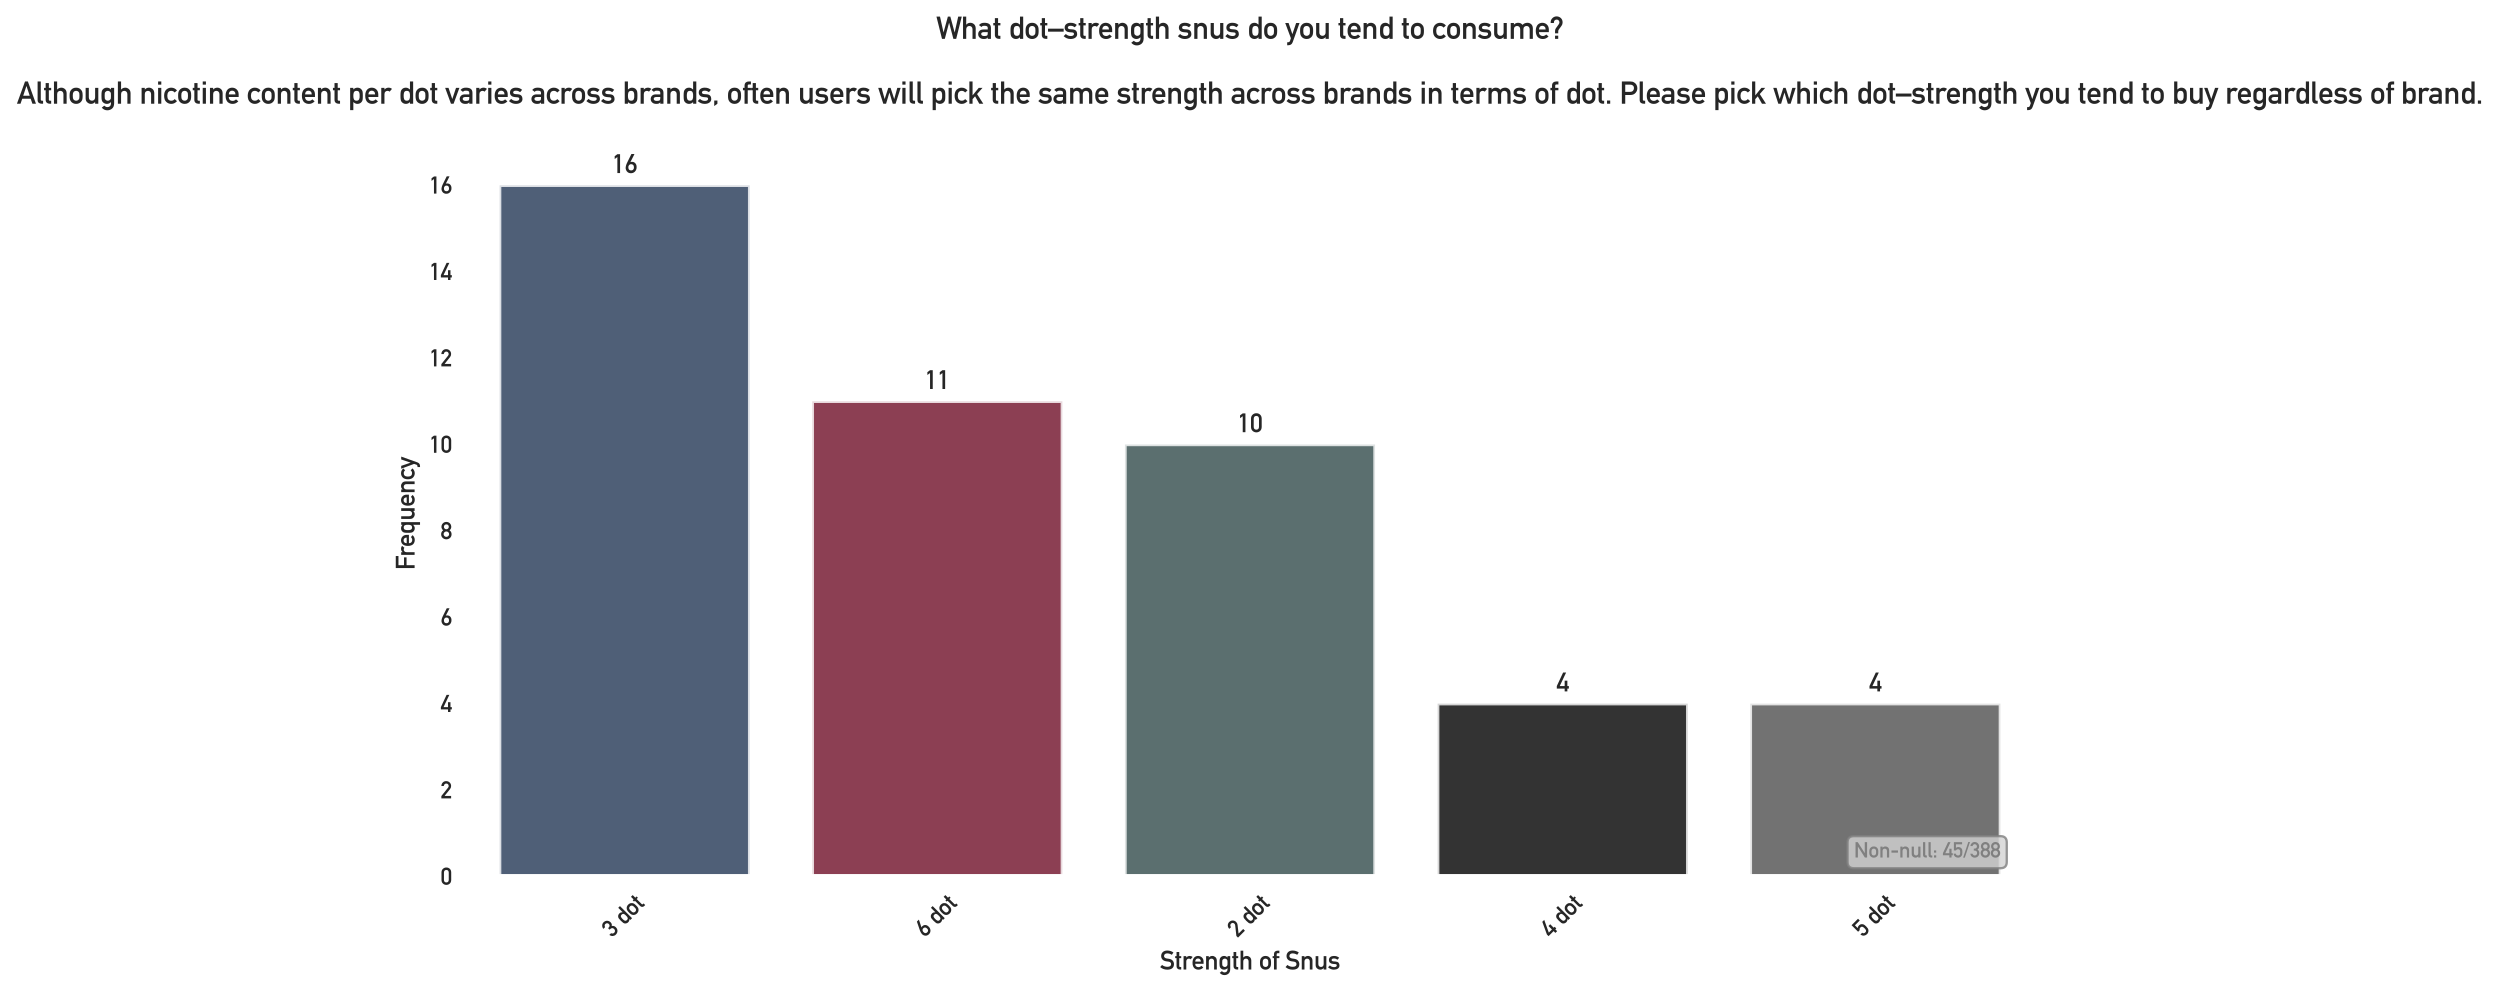 <?xml version="1.0" encoding="utf-8" standalone="no"?>
<!DOCTYPE svg PUBLIC "-//W3C//DTD SVG 1.1//EN"
  "http://www.w3.org/Graphics/SVG/1.1/DTD/svg11.dtd">
<svg xmlns:xlink="http://www.w3.org/1999/xlink" width="1064.231pt" height="422.236pt" viewBox="0 0 1064.231 422.236" xmlns="http://www.w3.org/2000/svg" version="1.1">
 <defs>
  <style type="text/css">*{stroke-linejoin: round; stroke-linecap: butt}</style>
 </defs>
 <g id="figure_1">
  <g id="patch_1">
   <path d="M 0 422.236 
L 1064.231 422.236 
L 1064.231 0 
L 0 0 
z
" style="fill: #ffffff"/>
  </g>
  <g id="axes_1">
   <g id="patch_2">
    <path d="M 199.351 373.076 
L 864.881 373.076 
L 864.881 64.151 
L 199.351 64.151 
z
" style="fill: #ffffff"/>
   </g>
   <g id="matplotlib.axis_1">
    <g id="xtick_1">
     <g id="text_1">
      <!-- 3 dot -->
      <g style="fill: #262626" transform="translate(260.566 399.369) rotate(-45) scale(0.1 -0.1)">
       <defs>
        <path id="DINAlternate-Bold-33" d="M 1125 2059 
L 1400 2059 
Q 1703 2059 1900 1875 
Q 2100 1684 2106 1338 
Q 2100 997 1900 813 
Q 1703 616 1416 616 
Q 1147 616 984 763 
Q 825 903 738 1131 
L 84 1131 
Q 191 563 550 263 
Q 909 -38 1375 -38 
Q 1978 -31 2363 347 
Q 2753 716 2759 1356 
Q 2759 1644 2638 1906 
Q 2509 2169 2222 2356 
Q 2503 2547 2613 2791 
Q 2706 3034 2706 3297 
Q 2700 3816 2350 4197 
Q 1984 4588 1363 4594 
Q 872 4588 519 4244 
Q 159 3897 109 3391 
L 763 3391 
Q 825 3672 1006 3806 
Q 1178 3941 1388 3941 
Q 1678 3934 1863 3756 
Q 2047 3572 2053 3284 
Q 2053 3000 1869 2822 
Q 1684 2638 1350 2638 
L 1125 2638 
L 1125 2059 
z
" transform="scale(0.016)"/>
        <path id="DINAlternate-Bold-20" transform="scale(0.016)"/>
        <path id="DINAlternate-Bold-64" d="M 2363 341 
L 2363 0 
L 3016 0 
L 3016 4556 
L 2363 4556 
L 2363 2900 
L 2363 2900 
Q 2181 3072 1984 3181 
Q 1772 3284 1522 3284 
Q 928 3269 653 2859 
Q 519 2706 475 2456 
Q 422 2209 422 1625 
Q 422 1050 475 800 
Q 519 538 653 384 
Q 800 197 1019 84 
Q 1228 -31 1522 -38 
Q 2041 -25 2363 341 
L 2363 341 
z
M 1722 2631 
Q 1953 2631 2088 2541 
Q 2222 2450 2272 2303 
Q 2334 2156 2356 1984 
Q 2363 1813 2363 1625 
Q 2363 1453 2356 1275 
Q 2334 1094 2272 947 
Q 2222 800 2088 709 
Q 1953 616 1722 616 
Q 1491 616 1369 703 
Q 1234 794 1172 934 
Q 1113 1081 1094 1266 
Q 1075 1441 1075 1625 
Q 1075 1819 1094 2003 
Q 1113 2175 1172 2322 
Q 1234 2469 1369 2553 
Q 1491 2631 1722 2631 
L 1722 2631 
z
" transform="scale(0.016)"/>
        <path id="DINAlternate-Bold-6f" d="M 263 1625 
Q 263 1113 347 844 
Q 434 575 616 378 
Q 750 225 991 103 
Q 1228 -31 1600 -38 
Q 1984 -31 2222 103 
Q 2350 159 2431 238 
Q 2522 306 2584 378 
Q 2778 575 2859 844 
Q 2938 1113 2938 1625 
Q 2938 2138 2859 2413 
Q 2778 2681 2584 2866 
Q 2456 3028 2222 3156 
Q 1984 3278 1600 3284 
Q 1228 3278 991 3156 
Q 750 3028 616 2866 
Q 434 2681 347 2413 
Q 263 2138 263 1625 
L 263 1625 
z
M 2284 1619 
Q 2284 1288 2253 1131 
Q 2222 972 2125 850 
Q 2053 756 1913 684 
Q 1778 616 1600 616 
Q 1434 616 1294 684 
Q 1159 756 1075 850 
Q 991 972 953 1131 
Q 916 1288 916 1625 
Q 916 1966 953 2125 
Q 991 2278 1075 2394 
Q 1159 2503 1294 2566 
Q 1434 2631 1600 2631 
Q 1778 2631 1913 2566 
Q 2053 2503 2125 2394 
Q 2222 2278 2253 2125 
Q 2284 1966 2284 1619 
L 2284 1619 
z
" transform="scale(0.016)"/>
        <path id="DINAlternate-Bold-74" d="M 459 3244 
L 134 3244 
L 134 2747 
L 459 2747 
L 459 800 
Q 459 416 684 213 
Q 903 0 1247 0 
L 1588 0 
L 1588 616 
L 1344 616 
Q 1106 609 1113 856 
L 1113 2747 
L 1588 2747 
L 1588 3244 
L 1113 3244 
L 1113 4231 
L 459 4231 
L 459 3244 
z
" transform="scale(0.016)"/>
       </defs>
       <use xlink:href="#DINAlternate-Bold-33"/>
       <use xlink:href="#DINAlternate-Bold-20" transform="translate(47.998 0)"/>
       <use xlink:href="#DINAlternate-Bold-64" transform="translate(71.973 0)"/>
       <use xlink:href="#DINAlternate-Bold-6f" transform="translate(123.877 0)"/>
       <use xlink:href="#DINAlternate-Bold-74" transform="translate(173.877 0)"/>
      </g>
     </g>
    </g>
    <g id="xtick_2">
     <g id="text_2">
      <!-- 6 dot -->
      <g style="fill: #262626" transform="translate(393.672 399.369) rotate(-45) scale(0.1 -0.1)">
       <defs>
        <path id="DINAlternate-Bold-36" d="M 2375 4603 
Q 2378 4603 2345 4536 
Q 2313 4469 2256 4353 
Q 2200 4238 2125 4088 
Q 2050 3938 1967 3772 
Q 1884 3606 1798 3437 
Q 1713 3269 1633 3116 
Q 1553 2963 1487 2838 
Q 1422 2713 1378 2638 
Q 1469 2691 1583 2702 
Q 1697 2713 1847 2706 
Q 2063 2700 2223 2631 
Q 2384 2563 2500 2459 
Q 2616 2356 2692 2229 
Q 2769 2103 2812 1983 
Q 2856 1863 2873 1758 
Q 2891 1653 2891 1594 
Q 2891 1575 2891 1525 
Q 2891 1475 2891 1414 
Q 2891 1353 2889 1290 
Q 2888 1228 2884 1184 
Q 2881 1163 2864 1070 
Q 2847 978 2801 851 
Q 2756 725 2672 579 
Q 2588 434 2450 304 
Q 2313 175 2116 81 
Q 1919 -13 1647 -34 
Q 1363 -59 1144 3 
Q 925 66 765 181 
Q 606 297 500 448 
Q 394 600 333 759 
Q 272 919 251 1066 
Q 231 1213 244 1316 
Q 263 1469 284 1589 
Q 306 1709 336 1818 
Q 366 1928 403 2034 
Q 441 2141 491 2266 
Q 503 2297 559 2414 
Q 616 2531 698 2703 
Q 781 2875 884 3081 
Q 988 3288 1091 3500 
Q 1334 3994 1638 4603 
L 2375 4603 
z
M 2244 1269 
Q 2244 1388 2234 1531 
Q 2225 1675 2164 1804 
Q 2103 1934 1965 2028 
Q 1828 2122 1575 2141 
Q 1456 2150 1359 2115 
Q 1263 2081 1188 2022 
Q 1113 1963 1058 1886 
Q 1003 1809 967 1734 
Q 931 1659 915 1595 
Q 900 1531 900 1497 
Q 900 1419 903 1323 
Q 906 1228 923 1133 
Q 941 1038 981 948 
Q 1022 859 1097 790 
Q 1172 722 1289 678 
Q 1406 634 1581 634 
Q 1722 631 1826 670 
Q 1931 709 2004 770 
Q 2078 831 2125 906 
Q 2172 981 2198 1053 
Q 2225 1125 2234 1183 
Q 2244 1241 2244 1269 
z
" transform="scale(0.016)"/>
       </defs>
       <use xlink:href="#DINAlternate-Bold-36"/>
       <use xlink:href="#DINAlternate-Bold-20" transform="translate(47.998 0)"/>
       <use xlink:href="#DINAlternate-Bold-64" transform="translate(71.973 0)"/>
       <use xlink:href="#DINAlternate-Bold-6f" transform="translate(123.877 0)"/>
       <use xlink:href="#DINAlternate-Bold-74" transform="translate(173.877 0)"/>
      </g>
     </g>
    </g>
    <g id="xtick_3">
     <g id="text_3">
      <!-- 2 dot -->
      <g style="fill: #262626" transform="translate(526.778 399.369) rotate(-45) scale(0.1 -0.1)">
       <defs>
        <path id="DINAlternate-Bold-32" d="M 206 0 
L 2803 0 
L 2803 653 
L 1063 653 
L 2528 2491 
Q 2803 2841 2803 3291 
Q 2797 3853 2425 4219 
Q 2059 4588 1472 4594 
Q 947 4588 588 4225 
Q 231 3853 206 3284 
L 856 3284 
Q 891 3597 1075 3769 
Q 1253 3941 1522 3941 
Q 1825 3934 1991 3744 
Q 2150 3553 2150 3297 
Q 2150 3200 2125 3091 
Q 2088 2975 1984 2841 
L 206 616 
L 206 0 
z
" transform="scale(0.016)"/>
       </defs>
       <use xlink:href="#DINAlternate-Bold-32"/>
       <use xlink:href="#DINAlternate-Bold-20" transform="translate(47.998 0)"/>
       <use xlink:href="#DINAlternate-Bold-64" transform="translate(71.973 0)"/>
       <use xlink:href="#DINAlternate-Bold-6f" transform="translate(123.877 0)"/>
       <use xlink:href="#DINAlternate-Bold-74" transform="translate(173.877 0)"/>
      </g>
     </g>
    </g>
    <g id="xtick_4">
     <g id="text_4">
      <!-- 4 dot -->
      <g style="fill: #262626" transform="translate(659.884 399.369) rotate(-45) scale(0.1 -0.1)">
       <defs>
        <path id="DINAlternate-Bold-34" d="M 78 678 
L 1978 678 
L 1978 0 
L 2631 0 
L 2631 678 
L 2994 678 
L 2994 1294 
L 2631 1294 
L 2631 2603 
L 1978 2603 
L 1978 1294 
L 788 1294 
L 2328 4556 
L 1600 4556 
L 78 1294 
L 78 678 
z
" transform="scale(0.016)"/>
       </defs>
       <use xlink:href="#DINAlternate-Bold-34"/>
       <use xlink:href="#DINAlternate-Bold-20" transform="translate(47.998 0)"/>
       <use xlink:href="#DINAlternate-Bold-64" transform="translate(71.973 0)"/>
       <use xlink:href="#DINAlternate-Bold-6f" transform="translate(123.877 0)"/>
       <use xlink:href="#DINAlternate-Bold-74" transform="translate(173.877 0)"/>
      </g>
     </g>
    </g>
    <g id="xtick_5">
     <g id="text_5">
      <!-- 5 dot -->
      <g style="fill: #262626" transform="translate(792.99 399.369) rotate(-45) scale(0.1 -0.1)">
       <defs>
        <path id="DINAlternate-Bold-35" d="M 319 2094 
L 934 2094 
Q 1050 2303 1197 2388 
Q 1344 2469 1522 2469 
Q 1722 2469 1856 2413 
Q 1991 2344 2059 2228 
Q 2188 1984 2181 1594 
Q 2181 1434 2175 1266 
Q 2163 1094 2106 947 
Q 2053 800 1919 709 
Q 1778 616 1544 616 
Q 997 622 891 1147 
L 238 1147 
Q 331 519 722 238 
Q 1106 -38 1569 -38 
Q 1913 -31 2163 122 
Q 2419 269 2553 447 
Q 2706 628 2772 863 
Q 2834 1100 2834 1544 
Q 2834 1831 2816 2028 
Q 2797 2222 2753 2356 
Q 2669 2603 2478 2791 
Q 2350 2931 2144 3028 
Q 1925 3116 1663 3122 
Q 1253 3122 934 2872 
L 934 2872 
L 934 3903 
L 2747 3903 
L 2747 4556 
L 319 4556 
L 319 2094 
z
" transform="scale(0.016)"/>
       </defs>
       <use xlink:href="#DINAlternate-Bold-35"/>
       <use xlink:href="#DINAlternate-Bold-20" transform="translate(47.998 0)"/>
       <use xlink:href="#DINAlternate-Bold-64" transform="translate(71.973 0)"/>
       <use xlink:href="#DINAlternate-Bold-6f" transform="translate(123.877 0)"/>
       <use xlink:href="#DINAlternate-Bold-74" transform="translate(173.877 0)"/>
      </g>
     </g>
    </g>
    <g id="text_6">
     <!-- Strength of Snus -->
     <g style="fill: #262626" transform="translate(493.726 412.716) scale(0.11 -0.11)">
      <defs>
       <path id="DINAlternate-Bold-53" d="M 538 1106 
L 84 588 
Q 813 -38 1825 -38 
Q 3391 -19 3425 1288 
Q 3425 1772 3122 2138 
Q 2816 2509 2175 2597 
Q 1850 2638 1663 2669 
Q 1325 2731 1172 2894 
Q 1019 3053 1019 3250 
Q 1025 3578 1247 3744 
Q 1459 3903 1778 3903 
Q 2394 3891 2906 3553 
L 2906 3553 
L 3291 4122 
Q 2663 4575 1813 4594 
Q 1106 4588 722 4225 
Q 325 3859 325 3263 
Q 325 2766 641 2419 
Q 947 2081 1534 1984 
Q 1863 1938 2138 1900 
Q 2738 1797 2731 1288 
Q 2719 666 1831 653 
Q 1081 659 538 1106 
L 538 1106 
z
" transform="scale(0.016)"/>
       <path id="DINAlternate-Bold-72" d="M 422 0 
L 1075 0 
L 1075 1953 
Q 1081 2309 1281 2469 
Q 1459 2631 1709 2631 
Q 1931 2631 2138 2469 
L 2138 2469 
L 2613 3034 
Q 2322 3278 1931 3284 
Q 1409 3284 1088 2900 
L 1075 2900 
L 1075 3244 
L 422 3244 
L 422 0 
z
" transform="scale(0.016)"/>
       <path id="DINAlternate-Bold-65" d="M 2938 1375 
L 2938 1913 
Q 2931 2553 2541 2919 
Q 2156 3278 1600 3284 
Q 1369 3284 1131 3200 
Q 891 3116 697 2925 
Q 506 2738 384 2413 
Q 263 2094 263 1613 
Q 263 1113 403 800 
Q 531 475 738 294 
Q 844 206 966 147 
Q 1081 78 1203 38 
Q 1447 -38 1703 -38 
Q 2375 -44 2872 488 
L 2400 891 
L 2400 891 
Q 2088 575 1691 575 
Q 1350 575 1141 781 
Q 916 984 916 1375 
L 2938 1375 
z
M 916 1913 
Q 934 2291 1119 2484 
Q 1306 2669 1600 2669 
Q 1894 2669 2081 2484 
Q 2272 2291 2284 1913 
L 916 1913 
z
" transform="scale(0.016)"/>
       <path id="DINAlternate-Bold-6e" d="M 422 0 
L 1075 0 
L 1075 1931 
Q 1075 2272 1259 2450 
Q 1441 2631 1722 2631 
Q 2003 2631 2181 2450 
Q 2363 2272 2363 1931 
L 2363 0 
L 3016 0 
L 3016 2156 
Q 3000 2713 2669 3000 
Q 2334 3284 1931 3284 
Q 1409 3284 1088 2900 
L 1075 2900 
L 1075 3244 
L 422 3244 
L 422 0 
z
" transform="scale(0.016)"/>
       <path id="DINAlternate-Bold-67" d="M 2247 341 
L 2247 6 
Q 2241 -325 2041 -513 
Q 1838 -697 1503 -697 
Q 1325 -691 1159 -600 
Q 997 -519 872 -403 
L 872 -403 
L 366 -806 
Q 831 -1338 1491 -1350 
Q 2066 -1350 2478 -997 
Q 2888 -653 2900 78 
L 2900 3244 
L 2247 3244 
L 2247 2900 
L 2247 2900 
Q 1894 3284 1409 3284 
Q 1094 3278 884 3163 
Q 666 3041 550 2888 
Q 422 2731 366 2503 
Q 306 2272 306 1619 
Q 306 978 366 750 
Q 422 519 550 359 
Q 666 219 884 97 
Q 1094 -31 1409 -38 
Q 1925 -25 2247 341 
L 2247 341 
z
M 959 1619 
Q 959 1997 984 2144 
Q 1006 2291 1088 2381 
Q 1153 2469 1288 2553 
Q 1416 2625 1606 2631 
Q 1797 2625 1925 2553 
Q 2053 2469 2119 2381 
Q 2200 2291 2228 2144 
Q 2247 1997 2247 1619 
Q 2247 1247 2228 1106 
Q 2200 959 2119 863 
Q 2053 775 1925 703 
Q 1797 616 1606 616 
Q 1416 616 1288 703 
Q 1153 775 1088 863 
Q 1006 959 984 1106 
Q 959 1247 959 1619 
L 959 1619 
z
" transform="scale(0.016)"/>
       <path id="DINAlternate-Bold-68" d="M 422 0 
L 1075 0 
L 1075 1931 
Q 1075 2272 1259 2450 
Q 1441 2631 1722 2631 
Q 2003 2631 2181 2450 
Q 2363 2272 2363 1931 
L 2363 0 
L 3016 0 
L 3016 2156 
Q 3000 2713 2669 3000 
Q 2334 3284 1931 3284 
Q 1409 3284 1088 2900 
L 1075 2900 
L 1075 4556 
L 422 4556 
L 422 0 
z
" transform="scale(0.016)"/>
       <path id="DINAlternate-Bold-66" d="M 525 0 
L 1178 0 
L 1178 2747 
L 1831 2747 
L 1831 3244 
L 1178 3244 
L 1178 3672 
Q 1166 3950 1459 3941 
L 1831 3941 
L 1831 4556 
L 1409 4556 
Q 1031 4556 781 4353 
Q 525 4134 525 3672 
L 525 3244 
L 197 3244 
L 197 2747 
L 525 2747 
L 525 0 
z
" transform="scale(0.016)"/>
       <path id="DINAlternate-Bold-75" d="M 422 1088 
Q 428 538 781 256 
Q 1106 -31 1509 -38 
Q 2028 -38 2350 347 
L 2363 347 
L 2363 0 
L 3016 0 
L 3016 3244 
L 2363 3244 
L 2363 1313 
Q 2363 984 2181 800 
Q 2003 616 1722 616 
Q 1441 616 1259 800 
Q 1075 984 1075 1313 
L 1075 3244 
L 422 3244 
L 422 1088 
z
" transform="scale(0.016)"/>
       <path id="DINAlternate-Bold-73" d="M 519 991 
L 63 544 
Q 697 -38 1491 -38 
Q 2075 -31 2450 231 
Q 2828 488 2834 959 
Q 2834 1363 2625 1625 
Q 2400 1894 1894 1931 
L 1356 1972 
Q 1119 1997 1025 2088 
Q 922 2169 928 2278 
Q 928 2450 1056 2559 
Q 1178 2669 1484 2669 
Q 1753 2669 1959 2591 
Q 2169 2503 2356 2369 
L 2356 2369 
L 2759 2841 
Q 2522 3047 2222 3169 
Q 2066 3225 1888 3256 
Q 1709 3284 1484 3284 
Q 966 3284 628 3034 
Q 281 2784 275 2284 
Q 281 1869 544 1638 
Q 800 1400 1209 1363 
L 1784 1313 
Q 1966 1306 2075 1234 
Q 2181 1166 2181 991 
Q 2181 794 2003 684 
Q 1825 575 1544 575 
Q 916 575 519 991 
L 519 991 
z
" transform="scale(0.016)"/>
      </defs>
      <use xlink:href="#DINAlternate-Bold-53"/>
      <use xlink:href="#DINAlternate-Bold-74" transform="translate(57.373 0)"/>
      <use xlink:href="#DINAlternate-Bold-72" transform="translate(85.156 0)"/>
      <use xlink:href="#DINAlternate-Bold-65" transform="translate(122.322 0)"/>
      <use xlink:href="#DINAlternate-Bold-6e" transform="translate(172.322 0)"/>
      <use xlink:href="#DINAlternate-Bold-67" transform="translate(226.033 0)"/>
      <use xlink:href="#DINAlternate-Bold-74" transform="translate(277.938 0)"/>
      <use xlink:href="#DINAlternate-Bold-68" transform="translate(305.721 0)"/>
      <use xlink:href="#DINAlternate-Bold-20" transform="translate(359.432 0)"/>
      <use xlink:href="#DINAlternate-Bold-6f" transform="translate(383.406 0)"/>
      <use xlink:href="#DINAlternate-Bold-66" transform="translate(433.406 0)"/>
      <use xlink:href="#DINAlternate-Bold-20" transform="translate(461.189 0)"/>
      <use xlink:href="#DINAlternate-Bold-53" transform="translate(485.164 0)"/>
      <use xlink:href="#DINAlternate-Bold-6e" transform="translate(542.537 0)"/>
      <use xlink:href="#DINAlternate-Bold-75" transform="translate(596.248 0)"/>
      <use xlink:href="#DINAlternate-Bold-73" transform="translate(649.959 0)"/>
     </g>
    </g>
   </g>
   <g id="matplotlib.axis_2">
    <g id="ytick_1">
     <g id="text_7">
      <!-- 0 -->
      <g style="fill: #262626" transform="translate(187.551 376.636) scale(0.1 -0.1)">
       <defs>
        <path id="DINAlternate-Bold-30" d="M 2175 1313 
Q 2156 622 1534 616 
Q 909 622 897 1313 
L 897 3244 
Q 909 3928 1534 3941 
Q 2156 3928 2175 3244 
L 2175 1313 
z
M 244 1275 
Q 250 647 647 306 
Q 1019 -31 1534 -38 
Q 2066 -31 2438 306 
Q 2816 647 2828 1275 
L 2828 3284 
Q 2816 3916 2438 4256 
Q 2066 4594 1534 4594 
Q 1019 4594 647 4256 
Q 250 3916 244 3284 
L 244 1275 
z
" transform="scale(0.016)"/>
       </defs>
       <use xlink:href="#DINAlternate-Bold-30"/>
      </g>
     </g>
    </g>
    <g id="ytick_2">
     <g id="text_8">
      <!-- 2 -->
      <g style="fill: #262626" transform="translate(187.551 339.859) scale(0.1 -0.1)">
       <use xlink:href="#DINAlternate-Bold-32"/>
      </g>
     </g>
    </g>
    <g id="ytick_3">
     <g id="text_9">
      <!-- 4 -->
      <g style="fill: #262626" transform="translate(187.551 303.082) scale(0.1 -0.1)">
       <use xlink:href="#DINAlternate-Bold-34"/>
      </g>
     </g>
    </g>
    <g id="ytick_4">
     <g id="text_10">
      <!-- 6 -->
      <g style="fill: #262626" transform="translate(187.551 266.305) scale(0.1 -0.1)">
       <use xlink:href="#DINAlternate-Bold-36"/>
      </g>
     </g>
    </g>
    <g id="ytick_5">
     <g id="text_11">
      <!-- 8 -->
      <g style="fill: #262626" transform="translate(187.551 229.528) scale(0.1 -0.1)">
       <defs>
        <path id="DINAlternate-Bold-38" d="M 884 3291 
Q 891 3616 1088 3781 
Q 1281 3941 1534 3941 
Q 1797 3941 1991 3781 
Q 2181 3616 2188 3291 
Q 2181 2975 1991 2809 
Q 1797 2638 1534 2638 
Q 1281 2638 1088 2809 
Q 891 2975 884 3291 
L 884 3291 
z
M 147 1331 
Q 153 716 563 347 
Q 953 -31 1534 -38 
Q 2119 -31 2522 347 
Q 2919 716 2925 1331 
Q 2919 1991 2388 2356 
Q 2591 2534 2719 2766 
Q 2841 2981 2841 3278 
Q 2834 3847 2469 4219 
Q 2106 4588 1534 4594 
Q 972 4588 616 4219 
Q 238 3847 231 3278 
Q 231 2981 366 2766 
Q 481 2534 684 2356 
Q 153 1991 147 1331 
L 147 1331 
z
M 800 1338 
Q 806 1656 1025 1856 
Q 1234 2053 1534 2059 
Q 1844 2053 2053 1856 
Q 2266 1656 2272 1338 
Q 2266 1025 2053 825 
Q 1844 616 1534 616 
Q 1234 616 1025 825 
Q 806 1025 800 1338 
L 800 1338 
z
" transform="scale(0.016)"/>
       </defs>
       <use xlink:href="#DINAlternate-Bold-38"/>
      </g>
     </g>
    </g>
    <g id="ytick_6">
     <g id="text_12">
      <!-- 10 -->
      <g style="fill: #262626" transform="translate(182.751 192.752) scale(0.1 -0.1)">
       <defs>
        <path id="DINAlternate-Bold-31" d="M 1241 3866 
L 1241 0 
L 1894 0 
L 1894 4556 
L 1241 4556 
L 594 4084 
L 594 3391 
L 594 3391 
L 1241 3866 
L 1241 3866 
z
" transform="scale(0.016)"/>
       </defs>
       <use xlink:href="#DINAlternate-Bold-31"/>
       <use xlink:href="#DINAlternate-Bold-30" transform="translate(47.998 0)"/>
      </g>
     </g>
    </g>
    <g id="ytick_7">
     <g id="text_13">
      <!-- 12 -->
      <g style="fill: #262626" transform="translate(182.751 155.975) scale(0.1 -0.1)">
       <use xlink:href="#DINAlternate-Bold-31"/>
       <use xlink:href="#DINAlternate-Bold-32" transform="translate(47.998 0)"/>
      </g>
     </g>
    </g>
    <g id="ytick_8">
     <g id="text_14">
      <!-- 14 -->
      <g style="fill: #262626" transform="translate(182.751 119.198) scale(0.1 -0.1)">
       <use xlink:href="#DINAlternate-Bold-31"/>
       <use xlink:href="#DINAlternate-Bold-34" transform="translate(47.998 0)"/>
      </g>
     </g>
    </g>
    <g id="ytick_9">
     <g id="text_15">
      <!-- 16 -->
      <g style="fill: #262626" transform="translate(182.751 82.421) scale(0.1 -0.1)">
       <use xlink:href="#DINAlternate-Bold-31"/>
       <use xlink:href="#DINAlternate-Bold-36" transform="translate(47.998 0)"/>
      </g>
     </g>
    </g>
    <g id="text_16">
     <!-- Frequency -->
     <g style="fill: #262626" transform="translate(176.494 242.663) rotate(-90) scale(0.11 -0.11)">
      <defs>
       <path id="DINAlternate-Bold-46" d="M 481 0 
L 1172 0 
L 1172 1947 
L 3066 1947 
L 3066 2559 
L 1172 2559 
L 1172 3903 
L 3391 3903 
L 3391 4556 
L 481 4556 
L 481 0 
z
" transform="scale(0.016)"/>
       <path id="DINAlternate-Bold-71" d="M 2247 347 
L 2247 -1313 
L 2900 -1313 
L 2900 3244 
L 2247 3244 
L 2247 2906 
L 2247 2906 
Q 1925 3269 1409 3284 
Q 813 3269 538 2859 
Q 403 2706 359 2456 
Q 306 2209 306 1619 
Q 306 1044 359 794 
Q 403 544 538 384 
Q 684 197 903 84 
Q 1113 -31 1409 -38 
Q 1656 -38 1869 72 
Q 2066 172 2247 347 
L 2247 347 
z
M 1606 616 
Q 1375 616 1253 703 
Q 1119 794 1056 934 
Q 997 1081 978 1259 
Q 959 1434 959 1619 
Q 959 1813 978 1997 
Q 997 2181 1056 2322 
Q 1119 2469 1253 2553 
Q 1375 2631 1606 2631 
Q 1838 2631 1972 2541 
Q 2106 2450 2156 2303 
Q 2222 2156 2241 1984 
Q 2247 1803 2247 1619 
Q 2247 1447 2241 1275 
Q 2222 1094 2156 947 
Q 2106 800 1972 709 
Q 1838 616 1606 616 
L 1606 616 
z
" transform="scale(0.016)"/>
       <path id="DINAlternate-Bold-63" d="M 2328 953 
L 2328 953 
Q 2081 622 1669 616 
Q 838 600 825 1619 
Q 838 2644 1669 2631 
Q 2081 2619 2328 2291 
L 2328 2291 
L 2809 2719 
Q 2597 2975 2309 3128 
Q 2022 3278 1644 3284 
Q 1069 3291 634 2900 
Q 184 2503 172 1619 
Q 184 744 634 353 
Q 1069 -38 1644 -38 
Q 2022 -31 2309 128 
Q 2597 281 2809 525 
L 2328 953 
z
" transform="scale(0.016)"/>
       <path id="DINAlternate-Bold-79" d="M 1119 128 
L 941 -416 
Q 897 -556 788 -628 
Q 678 -697 550 -697 
L 359 -697 
L 359 -1313 
L 575 -1313 
Q 878 -1313 1119 -1178 
Q 1356 -1038 1491 -672 
L 2888 3244 
L 2194 3244 
L 1428 972 
L 1416 972 
L 647 3244 
L -44 3244 
L 1119 128 
z
" transform="scale(0.016)"/>
      </defs>
      <use xlink:href="#DINAlternate-Bold-46"/>
      <use xlink:href="#DINAlternate-Bold-72" transform="translate(51.961 0)"/>
      <use xlink:href="#DINAlternate-Bold-65" transform="translate(89.127 0)"/>
      <use xlink:href="#DINAlternate-Bold-71" transform="translate(139.127 0)"/>
      <use xlink:href="#DINAlternate-Bold-75" transform="translate(191.031 0)"/>
      <use xlink:href="#DINAlternate-Bold-65" transform="translate(244.742 0)"/>
      <use xlink:href="#DINAlternate-Bold-6e" transform="translate(294.742 0)"/>
      <use xlink:href="#DINAlternate-Bold-63" transform="translate(348.453 0)"/>
      <use xlink:href="#DINAlternate-Bold-79" transform="translate(392.838 0)"/>
     </g>
    </g>
   </g>
   <g id="patch_3">
    <path d="M 212.661 373.076 
L 319.146 373.076 
L 319.146 78.862 
L 212.661 78.862 
z
" clip-path="url(#pc560d2cc88)" style="fill: #233755; opacity: 0.8; stroke: #ffffff; stroke-width: 1.5; stroke-linejoin: miter"/>
   </g>
   <g id="patch_4">
    <path d="M 345.767 373.076 
L 452.252 373.076 
L 452.252 170.804 
L 345.767 170.804 
z
" clip-path="url(#pc560d2cc88)" style="fill: #701028; opacity: 0.8; stroke: #ffffff; stroke-width: 1.5; stroke-linejoin: miter"/>
   </g>
   <g id="patch_5">
    <path d="M 478.873 373.076 
L 585.358 373.076 
L 585.358 189.192 
L 478.873 189.192 
z
" clip-path="url(#pc560d2cc88)" style="fill: #334b4b; opacity: 0.8; stroke: #ffffff; stroke-width: 1.5; stroke-linejoin: miter"/>
   </g>
   <g id="patch_6">
    <path d="M 611.979 373.076 
L 718.464 373.076 
L 718.464 299.523 
L 611.979 299.523 
z
" clip-path="url(#pc560d2cc88)" style="opacity: 0.8; stroke: #ffffff; stroke-width: 1.5; stroke-linejoin: miter"/>
   </g>
   <g id="patch_7">
    <path d="M 745.085 373.076 
L 851.57 373.076 
L 851.57 299.523 
L 745.085 299.523 
z
" clip-path="url(#pc560d2cc88)" style="fill: #4f4f4f; opacity: 0.8; stroke: #ffffff; stroke-width: 1.5; stroke-linejoin: miter"/>
   </g>
   <g id="line2d_1">
    <path clip-path="url(#pc560d2cc88)" style="fill: none; stroke: #424242; stroke-width: 2.25; stroke-linecap: round"/>
   </g>
   <g id="line2d_2">
    <path clip-path="url(#pc560d2cc88)" style="fill: none; stroke: #424242; stroke-width: 2.25; stroke-linecap: round"/>
   </g>
   <g id="line2d_3">
    <path clip-path="url(#pc560d2cc88)" style="fill: none; stroke: #424242; stroke-width: 2.25; stroke-linecap: round"/>
   </g>
   <g id="line2d_4">
    <path clip-path="url(#pc560d2cc88)" style="fill: none; stroke: #424242; stroke-width: 2.25; stroke-linecap: round"/>
   </g>
   <g id="line2d_5">
    <path clip-path="url(#pc560d2cc88)" style="fill: none; stroke: #424242; stroke-width: 2.25; stroke-linecap: round"/>
   </g>
   <g id="patch_8">
    <path d="M 199.351 373.076 
L 199.351 64.151 
" style="fill: none; stroke: #ffffff; stroke-width: 2; stroke-linejoin: miter; stroke-linecap: square"/>
   </g>
   <g id="patch_9">
    <path d="M 199.351 373.076 
L 864.881 373.076 
" style="fill: none; stroke: #ffffff; stroke-width: 2; stroke-linejoin: miter; stroke-linecap: square"/>
   </g>
   <g id="text_17">
    <!-- 16 -->
    <g style="fill: #262626" transform="translate(260.624 73.663) scale(0.11 -0.11)">
     <use xlink:href="#DINAlternate-Bold-31"/>
     <use xlink:href="#DINAlternate-Bold-36" transform="translate(47.998 0)"/>
    </g>
   </g>
   <g id="text_18">
    <!-- 11 -->
    <g style="fill: #262626" transform="translate(393.73 165.605) scale(0.11 -0.11)">
     <use xlink:href="#DINAlternate-Bold-31"/>
     <use xlink:href="#DINAlternate-Bold-31" transform="translate(47.998 0)"/>
    </g>
   </g>
   <g id="text_19">
    <!-- 10 -->
    <g style="fill: #262626" transform="translate(526.836 183.993) scale(0.11 -0.11)">
     <use xlink:href="#DINAlternate-Bold-31"/>
     <use xlink:href="#DINAlternate-Bold-30" transform="translate(47.998 0)"/>
    </g>
   </g>
   <g id="text_20">
    <!-- 4 -->
    <g style="fill: #262626" transform="translate(662.582 294.324) scale(0.11 -0.11)">
     <use xlink:href="#DINAlternate-Bold-34"/>
    </g>
   </g>
   <g id="text_21">
    <!-- 4 -->
    <g style="fill: #262626" transform="translate(795.688 294.324) scale(0.11 -0.11)">
     <use xlink:href="#DINAlternate-Bold-34"/>
    </g>
   </g>
   <g id="text_22">
    <g id="patch_10">
     <path d="M 789.197 369.598 
L 851.57 369.598 
Q 854.27 369.598 854.27 366.898 
L 854.27 358.644 
Q 854.27 355.944 851.57 355.944 
L 789.197 355.944 
Q 786.497 355.944 786.497 358.644 
L 786.497 366.898 
Q 786.497 369.598 789.197 369.598 
z
" style="fill: #d3d3d3; opacity: 0.8; stroke: #808080; stroke-linejoin: miter"/>
    </g>
    <!-- Non-null: 45/388 -->
    <g style="fill: #808080" transform="translate(789.197 365.051) scale(0.09 -0.09)">
     <defs>
      <path id="DINAlternate-Bold-4e" d="M 481 0 
L 1172 0 
L 1172 3238 
L 1184 3238 
L 3244 0 
L 3897 0 
L 3897 4556 
L 3206 4556 
L 3206 1319 
L 3194 1319 
L 1131 4556 
L 481 4556 
L 481 0 
z
" transform="scale(0.016)"/>
      <path id="DINAlternate-Bold-2d" d="M 341 1447 
L 2266 1447 
L 2266 2100 
L 341 2100 
L 341 1447 
z
" transform="scale(0.016)"/>
      <path id="DINAlternate-Bold-6c" d="M 422 788 
Q 422 359 666 178 
Q 897 0 1253 0 
L 1544 0 
L 1544 616 
L 1319 616 
Q 1075 616 1075 838 
L 1075 4556 
L 422 4556 
L 422 788 
z
" transform="scale(0.016)"/>
      <path id="DINAlternate-Bold-3a" d="M 441 1453 
L 1094 1453 
L 1094 2106 
L 441 2106 
L 441 1453 
z
M 441 0 
L 1094 0 
L 1094 653 
L 441 653 
L 441 0 
z
" transform="scale(0.016)"/>
      <path id="DINAlternate-Bold-2f" d="M 50 -38 
L 550 -38 
L 2081 4594 
L 1581 4594 
L 50 -38 
z
" transform="scale(0.016)"/>
     </defs>
     <use xlink:href="#DINAlternate-Bold-4e"/>
     <use xlink:href="#DINAlternate-Bold-6f" transform="translate(68.408 0)"/>
     <use xlink:href="#DINAlternate-Bold-6e" transform="translate(118.408 0)"/>
     <use xlink:href="#DINAlternate-Bold-2d" transform="translate(172.119 0)"/>
     <use xlink:href="#DINAlternate-Bold-6e" transform="translate(212.793 0)"/>
     <use xlink:href="#DINAlternate-Bold-75" transform="translate(266.504 0)"/>
     <use xlink:href="#DINAlternate-Bold-6c" transform="translate(320.215 0)"/>
     <use xlink:href="#DINAlternate-Bold-6c" transform="translate(345.996 0)"/>
     <use xlink:href="#DINAlternate-Bold-3a" transform="translate(371.777 0)"/>
     <use xlink:href="#DINAlternate-Bold-20" transform="translate(395.752 0)"/>
     <use xlink:href="#DINAlternate-Bold-34" transform="translate(419.727 0)"/>
     <use xlink:href="#DINAlternate-Bold-35" transform="translate(467.725 0)"/>
     <use xlink:href="#DINAlternate-Bold-2f" transform="translate(515.723 0)"/>
     <use xlink:href="#DINAlternate-Bold-33" transform="translate(549.023 0)"/>
     <use xlink:href="#DINAlternate-Bold-38" transform="translate(597.021 0)"/>
     <use xlink:href="#DINAlternate-Bold-38" transform="translate(645.02 0)"/>
    </g>
   </g>
   <g id="text_23">
    <!-- What dot–strength snus do you tend to consume? -->
    <g style="fill: #262626" transform="translate(398.486 16.532) scale(0.13 -0.13)">
     <defs>
      <path id="DINAlternate-Bold-57" d="M 1209 0 
L 1784 0 
L 2656 3284 
L 2669 3284 
L 3538 0 
L 4116 0 
L 5253 4556 
L 4525 4556 
L 3806 1319 
L 3794 1319 
L 2913 4556 
L 2413 4556 
L 1528 1319 
L 1516 1319 
L 800 4556 
L 72 4556 
L 1209 0 
z
" transform="scale(0.016)"/>
      <path id="DINAlternate-Bold-61" d="M 2125 0 
L 2778 0 
L 2778 2216 
Q 2772 2809 2406 3053 
Q 2041 3291 1428 3284 
Q 703 3297 331 2809 
L 844 2419 
L 844 2419 
Q 928 2559 1075 2619 
Q 1216 2669 1459 2669 
Q 2131 2681 2125 2253 
L 2125 1913 
L 1222 1913 
Q 703 1906 434 1631 
Q 166 1363 166 953 
Q 166 525 475 250 
Q 769 -31 1313 -38 
Q 1644 -38 1831 44 
Q 2022 122 2113 288 
L 2125 288 
L 2125 0 
z
M 2125 1141 
Q 2125 775 1972 672 
Q 1803 569 1394 575 
Q 1069 575 928 703 
Q 781 819 781 984 
Q 775 1363 1344 1375 
L 2125 1375 
L 2125 1141 
z
" transform="scale(0.016)"/>
      <path id="DINAlternate-Bold-2013" d="M 0 1466 
L 3200 1466 
L 3200 2081 
L 0 2081 
L 0 1466 
z
" transform="scale(0.016)"/>
      <path id="DINAlternate-Bold-6d" d="M 459 0 
L 1113 0 
L 1113 1931 
Q 1113 2272 1300 2450 
Q 1478 2631 1759 2631 
Q 2041 2631 2222 2450 
Q 2400 2272 2400 1931 
L 2400 0 
L 3053 0 
L 3053 1931 
Q 3053 2272 3238 2450 
Q 3419 2631 3700 2631 
Q 3981 2631 4159 2450 
Q 4338 2272 4338 1931 
L 4338 0 
L 4991 0 
L 4991 2156 
Q 4978 2713 4647 3000 
Q 4313 3284 3909 3284 
Q 3269 3291 2888 2859 
L 2888 2859 
Q 2719 3047 2516 3169 
Q 2309 3278 1972 3284 
Q 1447 3284 1125 2900 
L 1113 2900 
L 1113 3244 
L 459 3244 
L 459 0 
z
" transform="scale(0.016)"/>
      <path id="DINAlternate-Bold-3f" d="M 1081 1125 
L 1734 1125 
L 1734 1491 
Q 1728 1728 1844 1894 
L 2425 2694 
Q 2625 2963 2631 3366 
Q 2625 3934 2253 4269 
Q 1894 4588 1394 4594 
Q 903 4588 550 4244 
Q 191 3903 184 3372 
L 184 3244 
L 838 3244 
Q 838 3628 1019 3788 
Q 1178 3941 1428 3941 
Q 1631 3941 1803 3794 
Q 1972 3641 1978 3372 
Q 1978 3175 1819 2950 
L 1247 2156 
Q 1147 2016 1113 1875 
Q 1081 1728 1081 1544 
L 1081 1125 
z
M 1081 0 
L 1734 0 
L 1734 653 
L 1081 653 
L 1081 0 
z
" transform="scale(0.016)"/>
     </defs>
     <use xlink:href="#DINAlternate-Bold-57"/>
     <use xlink:href="#DINAlternate-Bold-68" transform="translate(81.453 0)"/>
     <use xlink:href="#DINAlternate-Bold-61" transform="translate(135.164 0)"/>
     <use xlink:href="#DINAlternate-Bold-74" transform="translate(185.164 0)"/>
     <use xlink:href="#DINAlternate-Bold-20" transform="translate(212.947 0)"/>
     <use xlink:href="#DINAlternate-Bold-64" transform="translate(236.922 0)"/>
     <use xlink:href="#DINAlternate-Bold-6f" transform="translate(288.826 0)"/>
     <use xlink:href="#DINAlternate-Bold-74" transform="translate(338.826 0)"/>
     <use xlink:href="#DINAlternate-Bold-2013" transform="translate(366.609 0)"/>
     <use xlink:href="#DINAlternate-Bold-73" transform="translate(416.609 0)"/>
     <use xlink:href="#DINAlternate-Bold-74" transform="translate(464.607 0)"/>
     <use xlink:href="#DINAlternate-Bold-72" transform="translate(492.391 0)"/>
     <use xlink:href="#DINAlternate-Bold-65" transform="translate(529.557 0)"/>
     <use xlink:href="#DINAlternate-Bold-6e" transform="translate(579.557 0)"/>
     <use xlink:href="#DINAlternate-Bold-67" transform="translate(633.268 0)"/>
     <use xlink:href="#DINAlternate-Bold-74" transform="translate(685.172 0)"/>
     <use xlink:href="#DINAlternate-Bold-68" transform="translate(712.955 0)"/>
     <use xlink:href="#DINAlternate-Bold-20" transform="translate(766.666 0)"/>
     <use xlink:href="#DINAlternate-Bold-73" transform="translate(790.641 0)"/>
     <use xlink:href="#DINAlternate-Bold-6e" transform="translate(838.639 0)"/>
     <use xlink:href="#DINAlternate-Bold-75" transform="translate(892.35 0)"/>
     <use xlink:href="#DINAlternate-Bold-73" transform="translate(946.061 0)"/>
     <use xlink:href="#DINAlternate-Bold-20" transform="translate(994.059 0)"/>
     <use xlink:href="#DINAlternate-Bold-64" transform="translate(1018.033 0)"/>
     <use xlink:href="#DINAlternate-Bold-6f" transform="translate(1069.938 0)"/>
     <use xlink:href="#DINAlternate-Bold-20" transform="translate(1119.938 0)"/>
     <use xlink:href="#DINAlternate-Bold-79" transform="translate(1143.912 0)"/>
     <use xlink:href="#DINAlternate-Bold-6f" transform="translate(1187.672 0)"/>
     <use xlink:href="#DINAlternate-Bold-75" transform="translate(1237.672 0)"/>
     <use xlink:href="#DINAlternate-Bold-20" transform="translate(1291.383 0)"/>
     <use xlink:href="#DINAlternate-Bold-74" transform="translate(1315.357 0)"/>
     <use xlink:href="#DINAlternate-Bold-65" transform="translate(1343.141 0)"/>
     <use xlink:href="#DINAlternate-Bold-6e" transform="translate(1393.141 0)"/>
     <use xlink:href="#DINAlternate-Bold-64" transform="translate(1446.852 0)"/>
     <use xlink:href="#DINAlternate-Bold-20" transform="translate(1498.756 0)"/>
     <use xlink:href="#DINAlternate-Bold-74" transform="translate(1522.73 0)"/>
     <use xlink:href="#DINAlternate-Bold-6f" transform="translate(1550.514 0)"/>
     <use xlink:href="#DINAlternate-Bold-20" transform="translate(1600.514 0)"/>
     <use xlink:href="#DINAlternate-Bold-63" transform="translate(1624.488 0)"/>
     <use xlink:href="#DINAlternate-Bold-6f" transform="translate(1668.873 0)"/>
     <use xlink:href="#DINAlternate-Bold-6e" transform="translate(1718.873 0)"/>
     <use xlink:href="#DINAlternate-Bold-73" transform="translate(1772.584 0)"/>
     <use xlink:href="#DINAlternate-Bold-75" transform="translate(1820.582 0)"/>
     <use xlink:href="#DINAlternate-Bold-6d" transform="translate(1874.293 0)"/>
     <use xlink:href="#DINAlternate-Bold-65" transform="translate(1959.498 0)"/>
     <use xlink:href="#DINAlternate-Bold-3f" transform="translate(2009.498 0)"/>
    </g>
    <!--  -->
    <g style="fill: #262626" transform="translate(532.116 30.379) scale(0.13 -0.13)"/>
    <!-- Although nicotine content per dot varies across brands, often users will pick the same strength across brands in terms of dot. Please pick which dot–strength you tend to buy regardless of brand. -->
    <g style="fill: #262626" transform="translate(7.2 44.151) scale(0.13 -0.13)">
     <defs>
      <path id="DINAlternate-Bold-41" d="M 1288 1631 
L 1947 3622 
L 1959 3622 
L 2619 1631 
L 1288 1631 
z
M 3169 0 
L 3897 0 
L 2241 4556 
L 1663 4556 
L 6 0 
L 738 0 
L 1088 1019 
L 2816 1019 
L 3169 0 
z
" transform="scale(0.016)"/>
      <path id="DINAlternate-Bold-69" d="M 441 0 
L 1094 0 
L 1094 3244 
L 441 3244 
L 441 0 
z
M 441 3903 
L 1094 3903 
L 1094 4556 
L 441 4556 
L 441 3903 
z
" transform="scale(0.016)"/>
      <path id="DINAlternate-Bold-70" d="M 422 -1313 
L 1075 -1313 
L 1075 347 
L 1075 347 
Q 1253 172 1466 72 
Q 1663 -38 1913 -38 
Q 2216 -31 2431 84 
Q 2650 197 2784 384 
Q 2919 544 2969 794 
Q 3016 1044 3016 1619 
Q 3016 2209 2969 2456 
Q 2919 2706 2784 2859 
Q 2509 3269 1913 3284 
Q 1400 3269 1075 2906 
L 1075 2906 
L 1075 3244 
L 422 3244 
L 422 -1313 
z
M 1716 616 
Q 1497 616 1369 709 
Q 1234 800 1172 947 
Q 1113 1094 1094 1275 
Q 1075 1447 1075 1619 
Q 1075 1803 1094 1984 
Q 1113 2156 1172 2303 
Q 1234 2450 1369 2541 
Q 1497 2631 1716 2631 
Q 1947 2631 2081 2553 
Q 2216 2469 2272 2322 
Q 2334 2181 2356 1997 
Q 2363 1813 2363 1619 
Q 2363 1434 2356 1259 
Q 2334 1081 2272 934 
Q 2216 794 2081 703 
Q 1947 616 1716 616 
L 1716 616 
z
" transform="scale(0.016)"/>
      <path id="DINAlternate-Bold-76" d="M 1153 0 
L 1691 0 
L 2881 3244 
L 2188 3244 
L 1428 972 
L 1416 972 
L 653 3244 
L -38 3244 
L 1153 0 
z
" transform="scale(0.016)"/>
      <path id="DINAlternate-Bold-62" d="M 422 0 
L 1075 0 
L 1075 341 
L 1075 341 
Q 1400 -25 1913 -38 
Q 2216 -31 2431 84 
Q 2650 197 2784 384 
Q 2919 538 2969 800 
Q 3016 1050 3016 1625 
Q 3016 2209 2969 2456 
Q 2919 2706 2784 2859 
Q 2509 3269 1913 3284 
Q 1663 3284 1466 3181 
Q 1253 3072 1075 2900 
L 1075 2900 
L 1075 4556 
L 422 4556 
L 422 0 
z
M 1716 2631 
Q 1947 2631 2081 2553 
Q 2216 2469 2272 2322 
Q 2334 2175 2356 2003 
Q 2363 1819 2363 1625 
Q 2363 1441 2356 1266 
Q 2334 1081 2272 934 
Q 2216 794 2081 703 
Q 1947 616 1716 616 
Q 1497 616 1369 709 
Q 1234 800 1172 947 
Q 1113 1094 1094 1275 
Q 1075 1453 1075 1625 
Q 1075 1813 1094 1984 
Q 1113 2156 1172 2303 
Q 1234 2450 1369 2541 
Q 1497 2631 1716 2631 
L 1716 2631 
z
" transform="scale(0.016)"/>
      <path id="DINAlternate-Bold-2c" d="M 441 -475 
L 441 -475 
L 1094 0 
L 1094 653 
L 441 653 
L 441 -475 
z
" transform="scale(0.016)"/>
      <path id="DINAlternate-Bold-77" d="M 2994 0 
L 3572 0 
L 4606 3244 
L 3916 3244 
L 3297 972 
L 3284 972 
L 2547 3244 
L 2075 3244 
L 1338 972 
L 1325 972 
L 703 3244 
L 13 3244 
L 1050 0 
L 1625 0 
L 2303 2272 
L 2316 2272 
L 2994 0 
z
" transform="scale(0.016)"/>
      <path id="DINAlternate-Bold-6b" d="M 422 0 
L 1075 0 
L 1075 934 
L 1588 1516 
L 1588 1516 
L 2450 0 
L 3269 0 
L 1997 1978 
L 3116 3244 
L 2334 3244 
L 1088 1722 
L 1075 1722 
L 1075 4556 
L 422 4556 
L 422 0 
z
" transform="scale(0.016)"/>
      <path id="DINAlternate-Bold-2e" d="M 441 0 
L 1094 0 
L 1094 653 
L 441 653 
L 441 0 
z
" transform="scale(0.016)"/>
      <path id="DINAlternate-Bold-50" d="M 1172 3903 
L 2169 3903 
Q 2450 3909 2663 3775 
Q 2803 3694 2881 3553 
Q 2956 3397 2956 3169 
Q 2956 2894 2772 2669 
Q 2578 2438 2194 2431 
L 1172 2431 
L 1172 3903 
z
M 481 0 
L 1172 0 
L 1172 1778 
L 2222 1778 
Q 2925 1791 3291 2228 
Q 3647 2644 3647 3150 
Q 3647 3525 3506 3800 
Q 3372 4084 3156 4238 
Q 2900 4441 2650 4506 
Q 2400 4556 2131 4556 
L 481 4556 
L 481 0 
z
" transform="scale(0.016)"/>
     </defs>
     <use xlink:href="#DINAlternate-Bold-41"/>
     <use xlink:href="#DINAlternate-Bold-6c" transform="translate(60.986 0)"/>
     <use xlink:href="#DINAlternate-Bold-74" transform="translate(86.768 0)"/>
     <use xlink:href="#DINAlternate-Bold-68" transform="translate(114.551 0)"/>
     <use xlink:href="#DINAlternate-Bold-6f" transform="translate(168.262 0)"/>
     <use xlink:href="#DINAlternate-Bold-75" transform="translate(218.262 0)"/>
     <use xlink:href="#DINAlternate-Bold-67" transform="translate(271.973 0)"/>
     <use xlink:href="#DINAlternate-Bold-68" transform="translate(323.877 0)"/>
     <use xlink:href="#DINAlternate-Bold-20" transform="translate(377.588 0)"/>
     <use xlink:href="#DINAlternate-Bold-6e" transform="translate(401.562 0)"/>
     <use xlink:href="#DINAlternate-Bold-69" transform="translate(455.273 0)"/>
     <use xlink:href="#DINAlternate-Bold-63" transform="translate(479.248 0)"/>
     <use xlink:href="#DINAlternate-Bold-6f" transform="translate(523.633 0)"/>
     <use xlink:href="#DINAlternate-Bold-74" transform="translate(573.633 0)"/>
     <use xlink:href="#DINAlternate-Bold-69" transform="translate(601.416 0)"/>
     <use xlink:href="#DINAlternate-Bold-6e" transform="translate(625.391 0)"/>
     <use xlink:href="#DINAlternate-Bold-65" transform="translate(679.102 0)"/>
     <use xlink:href="#DINAlternate-Bold-20" transform="translate(729.102 0)"/>
     <use xlink:href="#DINAlternate-Bold-63" transform="translate(753.076 0)"/>
     <use xlink:href="#DINAlternate-Bold-6f" transform="translate(797.461 0)"/>
     <use xlink:href="#DINAlternate-Bold-6e" transform="translate(847.461 0)"/>
     <use xlink:href="#DINAlternate-Bold-74" transform="translate(901.172 0)"/>
     <use xlink:href="#DINAlternate-Bold-65" transform="translate(928.955 0)"/>
     <use xlink:href="#DINAlternate-Bold-6e" transform="translate(978.955 0)"/>
     <use xlink:href="#DINAlternate-Bold-74" transform="translate(1032.666 0)"/>
     <use xlink:href="#DINAlternate-Bold-20" transform="translate(1060.449 0)"/>
     <use xlink:href="#DINAlternate-Bold-70" transform="translate(1084.424 0)"/>
     <use xlink:href="#DINAlternate-Bold-65" transform="translate(1136.328 0)"/>
     <use xlink:href="#DINAlternate-Bold-72" transform="translate(1186.328 0)"/>
     <use xlink:href="#DINAlternate-Bold-20" transform="translate(1225.244 0)"/>
     <use xlink:href="#DINAlternate-Bold-64" transform="translate(1249.219 0)"/>
     <use xlink:href="#DINAlternate-Bold-6f" transform="translate(1301.123 0)"/>
     <use xlink:href="#DINAlternate-Bold-74" transform="translate(1351.123 0)"/>
     <use xlink:href="#DINAlternate-Bold-20" transform="translate(1378.906 0)"/>
     <use xlink:href="#DINAlternate-Bold-76" transform="translate(1402.881 0)"/>
     <use xlink:href="#DINAlternate-Bold-61" transform="translate(1447.266 0)"/>
     <use xlink:href="#DINAlternate-Bold-72" transform="translate(1497.266 0)"/>
     <use xlink:href="#DINAlternate-Bold-69" transform="translate(1536.182 0)"/>
     <use xlink:href="#DINAlternate-Bold-65" transform="translate(1560.156 0)"/>
     <use xlink:href="#DINAlternate-Bold-73" transform="translate(1610.156 0)"/>
     <use xlink:href="#DINAlternate-Bold-20" transform="translate(1658.154 0)"/>
     <use xlink:href="#DINAlternate-Bold-61" transform="translate(1682.129 0)"/>
     <use xlink:href="#DINAlternate-Bold-63" transform="translate(1732.129 0)"/>
     <use xlink:href="#DINAlternate-Bold-72" transform="translate(1776.514 0)"/>
     <use xlink:href="#DINAlternate-Bold-6f" transform="translate(1813.68 0)"/>
     <use xlink:href="#DINAlternate-Bold-73" transform="translate(1863.68 0)"/>
     <use xlink:href="#DINAlternate-Bold-73" transform="translate(1911.678 0)"/>
     <use xlink:href="#DINAlternate-Bold-20" transform="translate(1959.676 0)"/>
     <use xlink:href="#DINAlternate-Bold-62" transform="translate(1983.65 0)"/>
     <use xlink:href="#DINAlternate-Bold-72" transform="translate(2035.555 0)"/>
     <use xlink:href="#DINAlternate-Bold-61" transform="translate(2072.721 0)"/>
     <use xlink:href="#DINAlternate-Bold-6e" transform="translate(2122.721 0)"/>
     <use xlink:href="#DINAlternate-Bold-64" transform="translate(2176.432 0)"/>
     <use xlink:href="#DINAlternate-Bold-73" transform="translate(2228.336 0)"/>
     <use xlink:href="#DINAlternate-Bold-2c" transform="translate(2276.334 0)"/>
     <use xlink:href="#DINAlternate-Bold-20" transform="translate(2300.309 0)"/>
     <use xlink:href="#DINAlternate-Bold-6f" transform="translate(2324.283 0)"/>
     <use xlink:href="#DINAlternate-Bold-66" transform="translate(2374.283 0)"/>
     <use xlink:href="#DINAlternate-Bold-74" transform="translate(2402.066 0)"/>
     <use xlink:href="#DINAlternate-Bold-65" transform="translate(2429.85 0)"/>
     <use xlink:href="#DINAlternate-Bold-6e" transform="translate(2479.85 0)"/>
     <use xlink:href="#DINAlternate-Bold-20" transform="translate(2533.561 0)"/>
     <use xlink:href="#DINAlternate-Bold-75" transform="translate(2557.535 0)"/>
     <use xlink:href="#DINAlternate-Bold-73" transform="translate(2611.246 0)"/>
     <use xlink:href="#DINAlternate-Bold-65" transform="translate(2659.244 0)"/>
     <use xlink:href="#DINAlternate-Bold-72" transform="translate(2709.244 0)"/>
     <use xlink:href="#DINAlternate-Bold-73" transform="translate(2748.16 0)"/>
     <use xlink:href="#DINAlternate-Bold-20" transform="translate(2796.158 0)"/>
     <use xlink:href="#DINAlternate-Bold-77" transform="translate(2820.133 0)"/>
     <use xlink:href="#DINAlternate-Bold-69" transform="translate(2892.35 0)"/>
     <use xlink:href="#DINAlternate-Bold-6c" transform="translate(2916.324 0)"/>
     <use xlink:href="#DINAlternate-Bold-6c" transform="translate(2942.105 0)"/>
     <use xlink:href="#DINAlternate-Bold-20" transform="translate(2967.887 0)"/>
     <use xlink:href="#DINAlternate-Bold-70" transform="translate(2991.861 0)"/>
     <use xlink:href="#DINAlternate-Bold-69" transform="translate(3043.766 0)"/>
     <use xlink:href="#DINAlternate-Bold-63" transform="translate(3067.74 0)"/>
     <use xlink:href="#DINAlternate-Bold-6b" transform="translate(3112.125 0)"/>
     <use xlink:href="#DINAlternate-Bold-20" transform="translate(3164.029 0)"/>
     <use xlink:href="#DINAlternate-Bold-74" transform="translate(3188.004 0)"/>
     <use xlink:href="#DINAlternate-Bold-68" transform="translate(3215.787 0)"/>
     <use xlink:href="#DINAlternate-Bold-65" transform="translate(3269.498 0)"/>
     <use xlink:href="#DINAlternate-Bold-20" transform="translate(3319.498 0)"/>
     <use xlink:href="#DINAlternate-Bold-73" transform="translate(3343.473 0)"/>
     <use xlink:href="#DINAlternate-Bold-61" transform="translate(3391.471 0)"/>
     <use xlink:href="#DINAlternate-Bold-6d" transform="translate(3441.471 0)"/>
     <use xlink:href="#DINAlternate-Bold-65" transform="translate(3526.676 0)"/>
     <use xlink:href="#DINAlternate-Bold-20" transform="translate(3576.676 0)"/>
     <use xlink:href="#DINAlternate-Bold-73" transform="translate(3600.65 0)"/>
     <use xlink:href="#DINAlternate-Bold-74" transform="translate(3648.648 0)"/>
     <use xlink:href="#DINAlternate-Bold-72" transform="translate(3676.432 0)"/>
     <use xlink:href="#DINAlternate-Bold-65" transform="translate(3713.598 0)"/>
     <use xlink:href="#DINAlternate-Bold-6e" transform="translate(3763.598 0)"/>
     <use xlink:href="#DINAlternate-Bold-67" transform="translate(3817.309 0)"/>
     <use xlink:href="#DINAlternate-Bold-74" transform="translate(3869.213 0)"/>
     <use xlink:href="#DINAlternate-Bold-68" transform="translate(3896.996 0)"/>
     <use xlink:href="#DINAlternate-Bold-20" transform="translate(3950.707 0)"/>
     <use xlink:href="#DINAlternate-Bold-61" transform="translate(3974.682 0)"/>
     <use xlink:href="#DINAlternate-Bold-63" transform="translate(4024.682 0)"/>
     <use xlink:href="#DINAlternate-Bold-72" transform="translate(4069.066 0)"/>
     <use xlink:href="#DINAlternate-Bold-6f" transform="translate(4106.232 0)"/>
     <use xlink:href="#DINAlternate-Bold-73" transform="translate(4156.232 0)"/>
     <use xlink:href="#DINAlternate-Bold-73" transform="translate(4204.23 0)"/>
     <use xlink:href="#DINAlternate-Bold-20" transform="translate(4252.229 0)"/>
     <use xlink:href="#DINAlternate-Bold-62" transform="translate(4276.203 0)"/>
     <use xlink:href="#DINAlternate-Bold-72" transform="translate(4328.107 0)"/>
     <use xlink:href="#DINAlternate-Bold-61" transform="translate(4365.273 0)"/>
     <use xlink:href="#DINAlternate-Bold-6e" transform="translate(4415.273 0)"/>
     <use xlink:href="#DINAlternate-Bold-64" transform="translate(4468.984 0)"/>
     <use xlink:href="#DINAlternate-Bold-73" transform="translate(4520.889 0)"/>
     <use xlink:href="#DINAlternate-Bold-20" transform="translate(4568.887 0)"/>
     <use xlink:href="#DINAlternate-Bold-69" transform="translate(4592.861 0)"/>
     <use xlink:href="#DINAlternate-Bold-6e" transform="translate(4616.836 0)"/>
     <use xlink:href="#DINAlternate-Bold-20" transform="translate(4670.547 0)"/>
     <use xlink:href="#DINAlternate-Bold-74" transform="translate(4694.521 0)"/>
     <use xlink:href="#DINAlternate-Bold-65" transform="translate(4722.305 0)"/>
     <use xlink:href="#DINAlternate-Bold-72" transform="translate(4772.305 0)"/>
     <use xlink:href="#DINAlternate-Bold-6d" transform="translate(4811.221 0)"/>
     <use xlink:href="#DINAlternate-Bold-73" transform="translate(4896.426 0)"/>
     <use xlink:href="#DINAlternate-Bold-20" transform="translate(4944.424 0)"/>
     <use xlink:href="#DINAlternate-Bold-6f" transform="translate(4968.398 0)"/>
     <use xlink:href="#DINAlternate-Bold-66" transform="translate(5018.398 0)"/>
     <use xlink:href="#DINAlternate-Bold-20" transform="translate(5046.182 0)"/>
     <use xlink:href="#DINAlternate-Bold-64" transform="translate(5070.156 0)"/>
     <use xlink:href="#DINAlternate-Bold-6f" transform="translate(5122.061 0)"/>
     <use xlink:href="#DINAlternate-Bold-74" transform="translate(5172.061 0)"/>
     <use xlink:href="#DINAlternate-Bold-2e" transform="translate(5199.844 0)"/>
     <use xlink:href="#DINAlternate-Bold-20" transform="translate(5223.818 0)"/>
     <use xlink:href="#DINAlternate-Bold-50" transform="translate(5247.793 0)"/>
     <use xlink:href="#DINAlternate-Bold-6c" transform="translate(5307.07 0)"/>
     <use xlink:href="#DINAlternate-Bold-65" transform="translate(5332.852 0)"/>
     <use xlink:href="#DINAlternate-Bold-61" transform="translate(5382.852 0)"/>
     <use xlink:href="#DINAlternate-Bold-73" transform="translate(5432.852 0)"/>
     <use xlink:href="#DINAlternate-Bold-65" transform="translate(5480.85 0)"/>
     <use xlink:href="#DINAlternate-Bold-20" transform="translate(5530.85 0)"/>
     <use xlink:href="#DINAlternate-Bold-70" transform="translate(5554.824 0)"/>
     <use xlink:href="#DINAlternate-Bold-69" transform="translate(5606.729 0)"/>
     <use xlink:href="#DINAlternate-Bold-63" transform="translate(5630.703 0)"/>
     <use xlink:href="#DINAlternate-Bold-6b" transform="translate(5675.088 0)"/>
     <use xlink:href="#DINAlternate-Bold-20" transform="translate(5726.992 0)"/>
     <use xlink:href="#DINAlternate-Bold-77" transform="translate(5750.967 0)"/>
     <use xlink:href="#DINAlternate-Bold-68" transform="translate(5823.184 0)"/>
     <use xlink:href="#DINAlternate-Bold-69" transform="translate(5876.895 0)"/>
     <use xlink:href="#DINAlternate-Bold-63" transform="translate(5900.869 0)"/>
     <use xlink:href="#DINAlternate-Bold-68" transform="translate(5945.254 0)"/>
     <use xlink:href="#DINAlternate-Bold-20" transform="translate(5998.965 0)"/>
     <use xlink:href="#DINAlternate-Bold-64" transform="translate(6022.939 0)"/>
     <use xlink:href="#DINAlternate-Bold-6f" transform="translate(6074.844 0)"/>
     <use xlink:href="#DINAlternate-Bold-74" transform="translate(6124.844 0)"/>
     <use xlink:href="#DINAlternate-Bold-2013" transform="translate(6152.627 0)"/>
     <use xlink:href="#DINAlternate-Bold-73" transform="translate(6202.627 0)"/>
     <use xlink:href="#DINAlternate-Bold-74" transform="translate(6250.625 0)"/>
     <use xlink:href="#DINAlternate-Bold-72" transform="translate(6278.408 0)"/>
     <use xlink:href="#DINAlternate-Bold-65" transform="translate(6315.574 0)"/>
     <use xlink:href="#DINAlternate-Bold-6e" transform="translate(6365.574 0)"/>
     <use xlink:href="#DINAlternate-Bold-67" transform="translate(6419.285 0)"/>
     <use xlink:href="#DINAlternate-Bold-74" transform="translate(6471.189 0)"/>
     <use xlink:href="#DINAlternate-Bold-68" transform="translate(6498.973 0)"/>
     <use xlink:href="#DINAlternate-Bold-20" transform="translate(6552.684 0)"/>
     <use xlink:href="#DINAlternate-Bold-79" transform="translate(6576.658 0)"/>
     <use xlink:href="#DINAlternate-Bold-6f" transform="translate(6620.418 0)"/>
     <use xlink:href="#DINAlternate-Bold-75" transform="translate(6670.418 0)"/>
     <use xlink:href="#DINAlternate-Bold-20" transform="translate(6724.129 0)"/>
     <use xlink:href="#DINAlternate-Bold-74" transform="translate(6748.104 0)"/>
     <use xlink:href="#DINAlternate-Bold-65" transform="translate(6775.887 0)"/>
     <use xlink:href="#DINAlternate-Bold-6e" transform="translate(6825.887 0)"/>
     <use xlink:href="#DINAlternate-Bold-64" transform="translate(6879.598 0)"/>
     <use xlink:href="#DINAlternate-Bold-20" transform="translate(6931.502 0)"/>
     <use xlink:href="#DINAlternate-Bold-74" transform="translate(6955.477 0)"/>
     <use xlink:href="#DINAlternate-Bold-6f" transform="translate(6983.26 0)"/>
     <use xlink:href="#DINAlternate-Bold-20" transform="translate(7033.26 0)"/>
     <use xlink:href="#DINAlternate-Bold-62" transform="translate(7057.234 0)"/>
     <use xlink:href="#DINAlternate-Bold-75" transform="translate(7109.139 0)"/>
     <use xlink:href="#DINAlternate-Bold-79" transform="translate(7162.85 0)"/>
     <use xlink:href="#DINAlternate-Bold-20" transform="translate(7207.234 0)"/>
     <use xlink:href="#DINAlternate-Bold-72" transform="translate(7231.209 0)"/>
     <use xlink:href="#DINAlternate-Bold-65" transform="translate(7268.375 0)"/>
     <use xlink:href="#DINAlternate-Bold-67" transform="translate(7318.375 0)"/>
     <use xlink:href="#DINAlternate-Bold-61" transform="translate(7370.279 0)"/>
     <use xlink:href="#DINAlternate-Bold-72" transform="translate(7420.279 0)"/>
     <use xlink:href="#DINAlternate-Bold-64" transform="translate(7457.445 0)"/>
     <use xlink:href="#DINAlternate-Bold-6c" transform="translate(7509.35 0)"/>
     <use xlink:href="#DINAlternate-Bold-65" transform="translate(7535.131 0)"/>
     <use xlink:href="#DINAlternate-Bold-73" transform="translate(7585.131 0)"/>
     <use xlink:href="#DINAlternate-Bold-73" transform="translate(7633.129 0)"/>
     <use xlink:href="#DINAlternate-Bold-20" transform="translate(7681.127 0)"/>
     <use xlink:href="#DINAlternate-Bold-6f" transform="translate(7705.102 0)"/>
     <use xlink:href="#DINAlternate-Bold-66" transform="translate(7755.102 0)"/>
     <use xlink:href="#DINAlternate-Bold-20" transform="translate(7782.885 0)"/>
     <use xlink:href="#DINAlternate-Bold-62" transform="translate(7806.859 0)"/>
     <use xlink:href="#DINAlternate-Bold-72" transform="translate(7858.764 0)"/>
     <use xlink:href="#DINAlternate-Bold-61" transform="translate(7895.93 0)"/>
     <use xlink:href="#DINAlternate-Bold-6e" transform="translate(7945.93 0)"/>
     <use xlink:href="#DINAlternate-Bold-64" transform="translate(7999.641 0)"/>
     <use xlink:href="#DINAlternate-Bold-2e" transform="translate(8051.545 0)"/>
    </g>
   </g>
  </g>
 </g>
 <defs>
  <clipPath id="pc560d2cc88">
   <rect x="199.351" y="64.151" width="665.53" height="308.925"/>
  </clipPath>
 </defs>
</svg>
